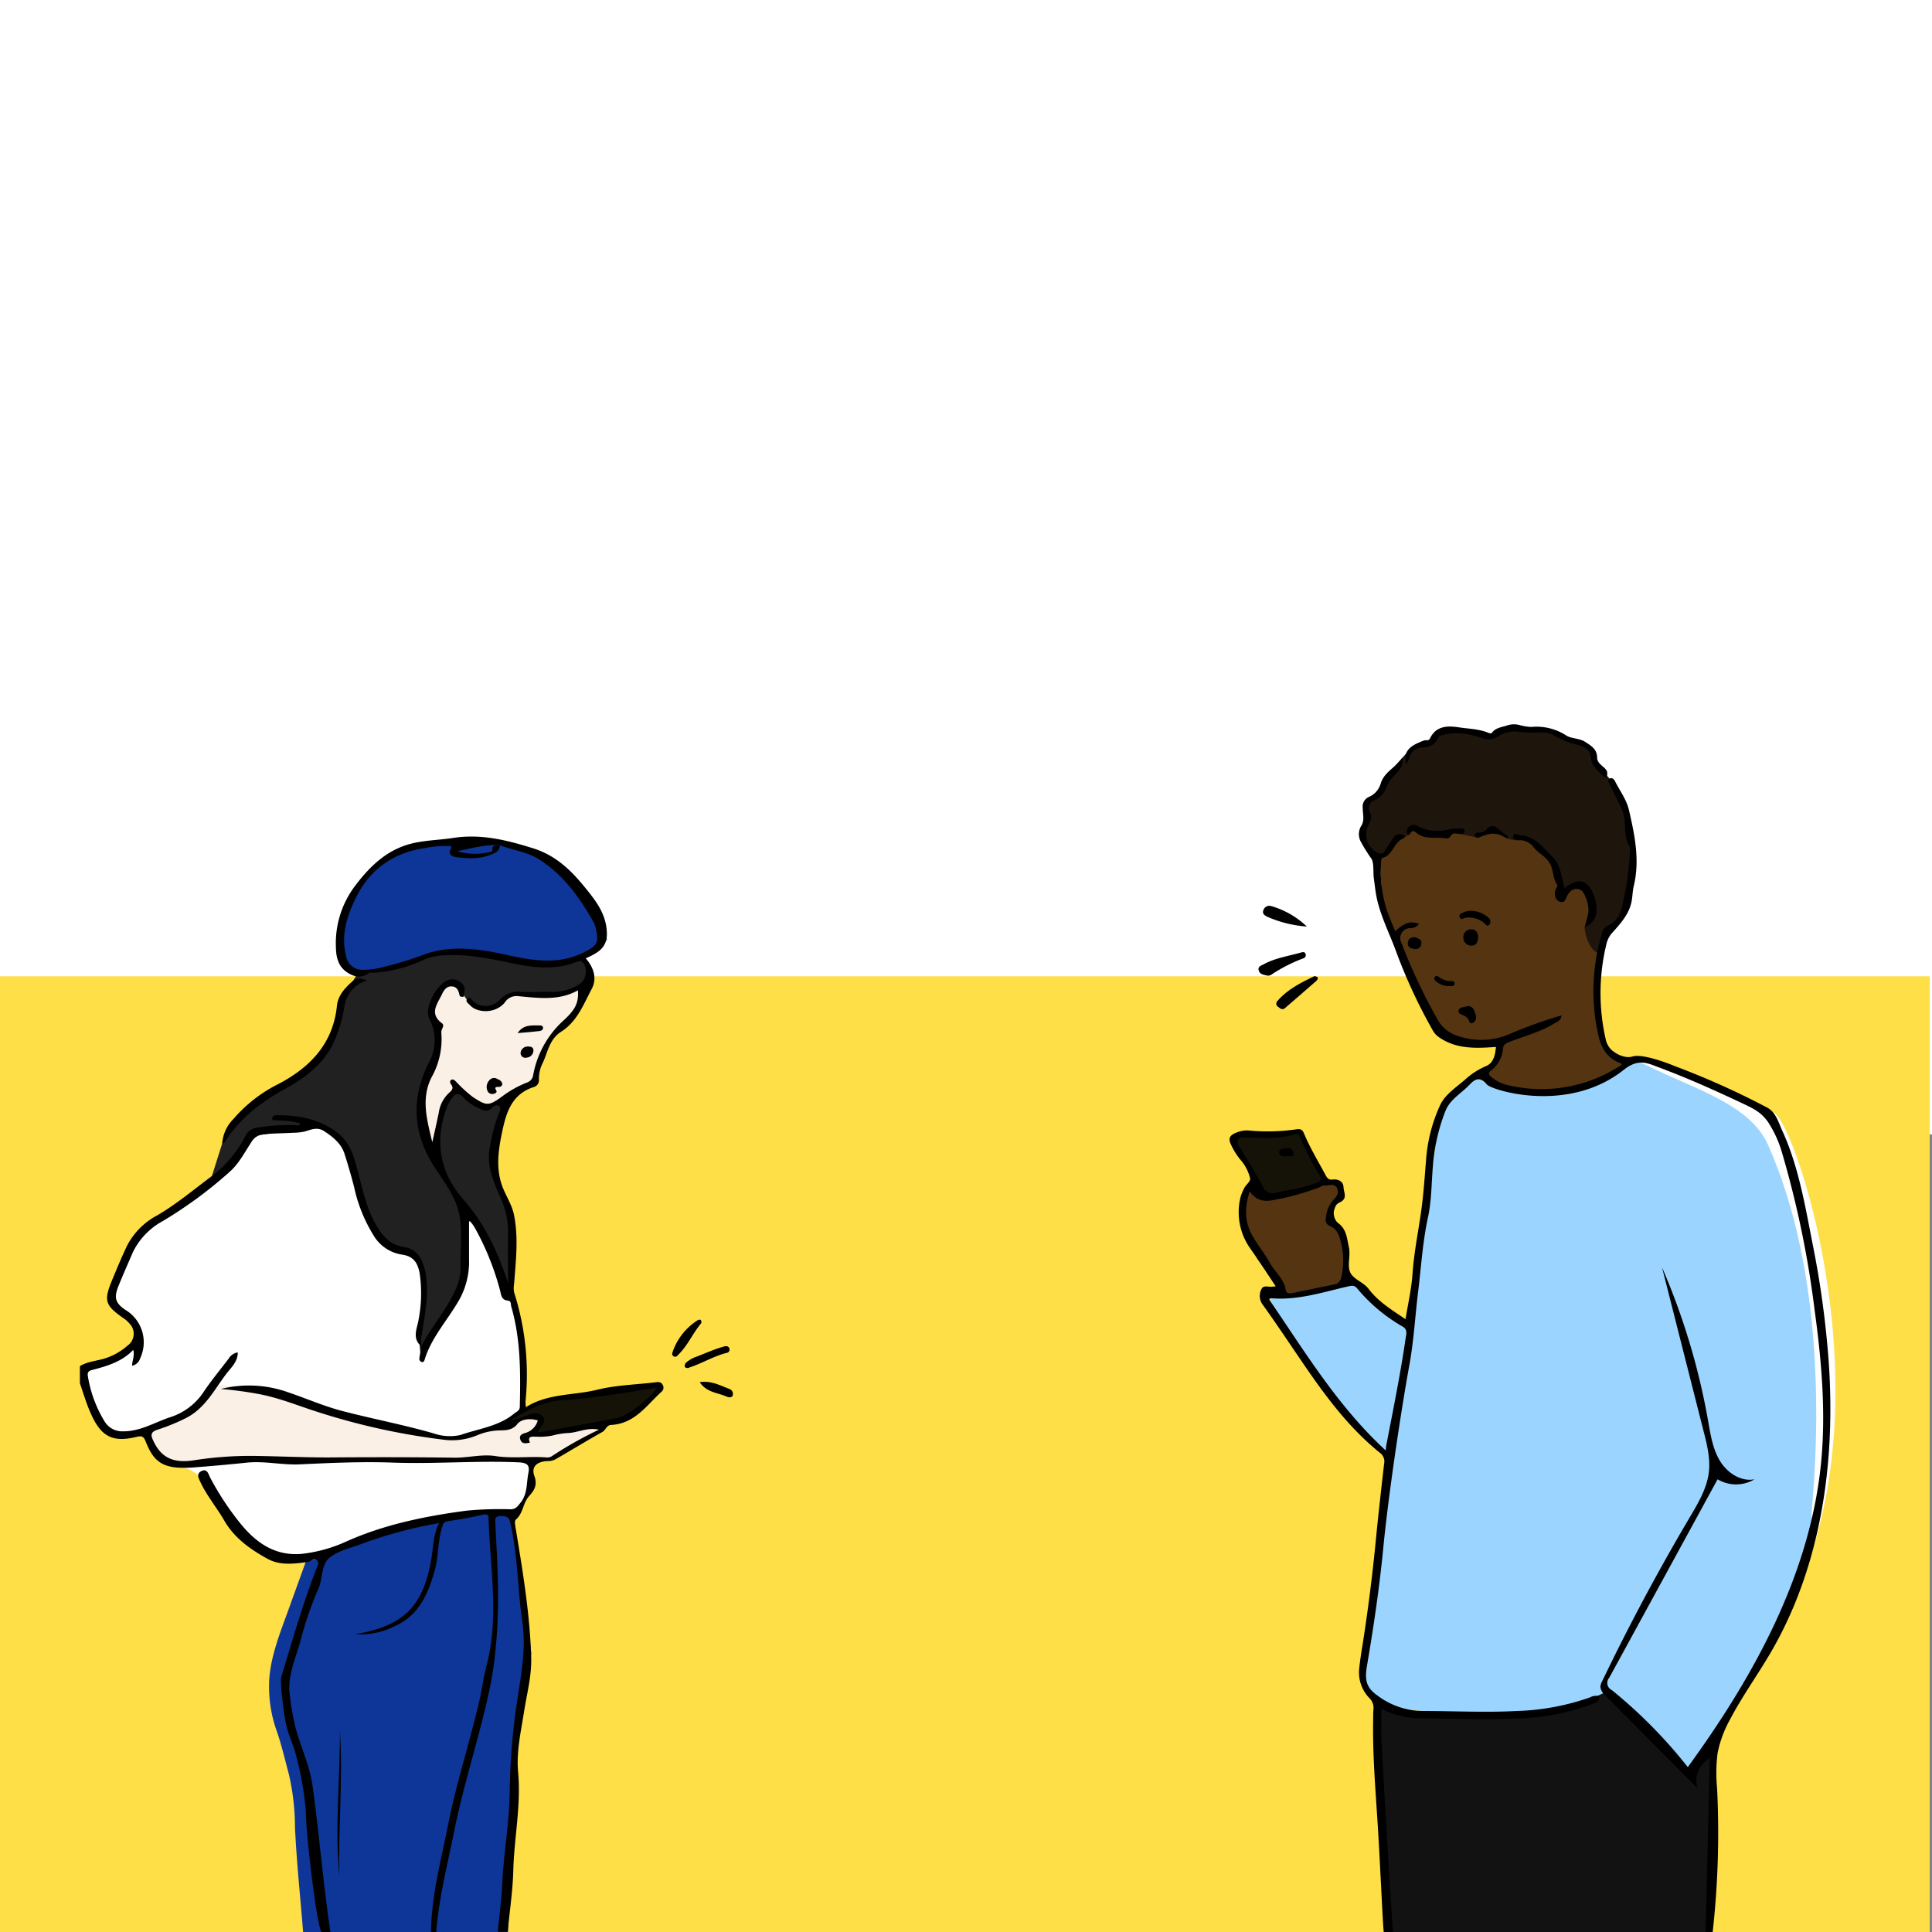 <svg xmlns="http://www.w3.org/2000/svg" viewBox="0 0 400 400"><rect x="0" y="0" width="400" height="400" fill="#808080" stroke="none"/><defs><style>.cls-1{fill:#fff;}.cls-2{fill:#ffdf47;}.cls-3{fill:#0d3698;}.cls-4{fill:#faf0e5;}.cls-5{fill:#212121;}.cls-6{fill:#151308;}.cls-7{fill:#121212;}.cls-8{fill:#9bd5ff;}.cls-9{fill:#543411;}.cls-10{fill:#1e150c;}</style></defs><title>start a dialogue</title><g id="Layer_1" data-name="Layer 1"><rect class="cls-1" width="400" height="234.87"/><rect class="cls-2" x="-0.47" y="202.13" width="400" height="197.87"/></g><g id="Layer_3" data-name="Layer 3"><path class="cls-3" d="M63.39,323.11l-3.51,9.73c-1.8,5-4.18,10.72-4.17,16.08a27,27,0,0,0,1.51,9.26c1.06,3,1.78,6.18,2.62,9.28a49.43,49.43,0,0,1,1.23,10.78c.33,7.28,1.11,14.53,1.69,21.8H101.6l1.48-32.1V362.6l3.36-20.28-3.69-28.86A68.28,68.28,0,0,0,63.39,323.11Z"/><path class="cls-1" d="M65.44,233.21,53,235.11l-10.9,11-13.55,9.61-4.83,10.72V270L28.32,275l-.23,3.42L25,280.58l-7.31,2.83,1.06,6.48,3.3,6.75h7.78l2.71,5.8,4.57,1.47s3.2-.7,6.39,4.6c0,0,6.45,16.73,21.49,14.38,0,0,19.28-10.14,41.31-9.43,0,0,4.12-2.17,3.66-9.66L108.22,292S110.58,266.56,96,250.3l-4.66-2.61Z"/><path class="cls-4" d="M123,295.41l-12.72,1.7,1.4-3.62-3.23-.12-14.57,4.28c-14.28-2.38-27.72-5.21-37.8-9.9l-11.49-1.11c-2.25,3.89-7,7.21-14,10,0,0,.89,8.36,10.75,6l57.18-.54h15.23l11.41-5.9Z"/><path class="cls-4" d="M90.48,237.76,92,229l2.4-3.75,6.84,3.75,9.71-5.29c-2.3-2.4,9.15-15.88,9.15-15.88l1.34-3.56-4.62,1.54-6,.41L106,206l-4.71,3-3.82-.87-1.6-3.05a3.19,3.19,0,0,0-3.44-1.65h0L90.48,206l-1.25,3.65,2,2.64-.61,5.54-2.11,4.91-1.25,8.08,2.31,7.41Z"/><path class="cls-5" d="M120.73,198.28c-3.49,2.26-11.58,1.91-24-.89a12.92,12.92,0,0,0-7,.37c-5.7,1.93-11.1,3.41-15.61,3.5l-2.32,4.26-1.91,5.74-3.29,7.56-4,3.38-7.12,4.4L48.08,233,46,236.76l-2.2,6.94L47,242.4l6-7.29,6.26-1,4.6-.94H67l4.24,3.55L74,244.84l1.22,5.64,2.64,4.87,3.61,3.36,4.27,1.22,1.46,2.89.67,3.81-.81,8.11a17.87,17.87,0,0,0,.06,5.82l5.1-8.34,3.9-7.38V251.45l-4.95-8.8-4-10.37v-6.74l2.34-5.32,1.2-4,.43-3.95-2-2.64L90.48,206l1.92-2.59,1.72-.06,3.32,4.76,3.82.87,4.71-3,10.87-.2,4.62-1.54.82-2.79Z"/><polygon class="cls-5" points="104.76 267.79 105.47 267.79 106.42 254.07 102.97 244.23 102.68 237.76 104.76 229.15 102.99 228.06 101.26 229 94.85 226.06 92.7 227.21 90.83 232.52 90.83 241.74 96.13 251.44 101.02 257.34 104.76 267.79"/><path class="cls-3" d="M67,323.11l-9.08,25.15,6,20.57L66.34,400h38.84l1.47-32.1V362.6L110,342.32l-3.69-28.86A68.28,68.28,0,0,0,67,323.11Z"/><polygon class="cls-3" points="92.44 175 85.53 175 76.95 180.16 72.7 186.4 70.13 195.32 71.69 200 74.1 201.26 79.61 200.84 85.95 198.97 93.22 197.09 99.79 198.05 110.02 199.6 116.56 199.58 122.89 197.07 125.68 194.52 123.64 188.74 119.21 183.5 114.08 178.59 109.11 175.81 100.73 173.8 92.44 175"/><polygon class="cls-6" points="104.59 294.5 110.7 290.45 136.01 286.64 136.98 287.33 131.57 292.65 129.43 293.96 110.75 297.05 111.89 294.66 111.23 293.31 109.36 293.26 104.59 294.5"/><path class="cls-7" d="M285.44,352.75a449.43,449.43,0,0,0,2.24,48.16h65.95s2.24-32.28.53-38.36L349.9,367l-17.69-16.62C319.69,356.55,304.26,357.61,285.44,352.75Z"/><path class="cls-8" d="M262.39,267.77S273,291.7,288.74,301.44l-7.3,45.87,4,5.44s28.09,6.73,46.77-2.34L349.9,367l15.34-23.95,5.57-11.94,2.55-8.93,3-5.45,1.11-11.59,1.4-7.32-1.3-22.08-3-15.21-2-16.24-5.59-14-24.93-11.16h-3.94l-5.73,4.09-6.7,2.55-10.26.87-8.07-2.6-1.78-1.45-7,5.4-1.9,12.84-2,11.39-2.9,22.25-12.2-9.15S268.59,269.35,262.39,267.77Z"/><path class="cls-9" d="M278.12,255.75l-2.58-3.29,1.47-4.18,1.11-2.15L277,244.74h-3.56l-11.06,2.78-3.69-1.64-1.27,4.81.55,4.17,2.36,5.77,5.45,7.14c3.78,1.42,13.77-2.4,13.77-2.4l-.73-5.44Z"/><path class="cls-9" d="M330.79,196.48c-1.64-2.24-.87-7.37-.87-7.37l-.34-3.09-3.09-2.4-3.43,1.71.34-1.2-1-4.58-2.29-2.8-4.75-3.37a5.06,5.06,0,0,1-3.48-.52l-3.1-1.31-2.7,1.18-3.36-.53h-1.31l-2.12.53-2.8-.39-4.12-.79-2.86,1.77-2.64,3.49-1.22.53.6,10.84,5.71,13.52,4.77,11.62,7.08,2.9,7.13-.16-1.6,4.17-2.24,2.09c.31,5,18.65,3.5,18.65,3.5q7-1.77,10.48-5.74v-.9C329,221,330.79,196.48,330.79,196.48Z"/><path class="cls-10" d="M283.06,169.51l-.52,2.69v2.42l1.82,2.42,1.26.3,1.22-.53a7.87,7.87,0,0,1,4-3.44c.55-.2.62-.64,1.8-1.51l6.62.87,2.12-.53,1.23.53,3.41.71,3.92-1.24a5.72,5.72,0,0,0,5.39,1.62l3.2,1.83,1.55,1.1,2.29,2.8,1,4.58-.34,1.2,3.43-1.71,3.09,2.4-1.49,6s.35,4.53,3.19,5.51l1.85-5.13,3.44-3.81,1.58-11.88-1-4.51-.62-5.13L334,162l-2.88-3.1-1.18-2-.23-1.39-3.32-2.08-2.15-.51-2.53-1.29-3.39-.57h-2.93l-2-.33-3,1-2.07.9-3.89-1.18-3.84-.17-2.7.51-1,1.41-2.08,1.07-2.73.56-.69.88-2.57,2.88-1.91,2.4-1.22,3.26L283,166Z"/><polygon class="cls-6" points="255.04 236.15 262.39 247.52 274.65 244.43 269.11 234.32 257.08 234.74 255.04 236.15"/><path class="cls-1" d="M340.91,218.89l-2.76.29c11.28,6,23.9,8.85,27.91,17.87,11.82,26.6,10.52,59.91,9,76.2l.13,7.88c13.21-41.07-4.56-90.89-8.14-90.79s-26.11-11.45-26.11-11.45"/></g><g id="Layer_2" data-name="Layer 2"><g id="idUJy6.tif"><path d="M89.23,400c.1-7.41,2-14.53,3.45-21.74,1.71-8.83,4.53-17.38,6.56-26.11.56-2.41.85-4.88,1.48-7.26,2.66-10.07.77-20.18.44-30.27,0-.87-.1-1.27-1.27-1-2.35.58-4.77.94-7.17,1.34-.66.11-.88.24-1.12,1-1,3-.76,6.21-1.61,9.23-1.33,4.76-3.26,9.28-8.27,11.49a15.58,15.58,0,0,1-8.11,1.66c9.42-1.67,14-5.17,15.73-15.82.39-2.34.34-4.77,1.58-7.18a92,92,0,0,0-15.59,4.13c-2.37.94-5.08,1.47-7,2.95s-1.44,4.41-2.44,6.58a71.66,71.66,0,0,0-3.75,11c-1,3.48-2.65,7.17-2.16,10.81a55,55,0,0,0,1.24,7c1.1,4.06,2.88,7.66,3.49,11.89C66,379,67,390.74,68.41,400c.09.58-.82.17-1.74.13s-3.35-20.25-3.35-25.09a64.75,64.75,0,0,0-2.23-12.36c-.57-1.88-1.42-3.66-1.84-5.57-.52-2.33-1.33-9-1-10,2.27-7.4,4.37-14.85,7.17-22.1.23-.58.79-1.43.18-2s-1.22.29-1.87.38c-2.84.37-5.7.79-8.35-.66-3.63-2-6.91-4.34-9-8-1.55-2.67-3.58-5.08-4.89-7.89-.37-.8-.88-1.7.16-2.24,1.23-.65,1.5.59,1.83,1.25a57.91,57.91,0,0,0,5.79,8.94c3.25,4.2,7.32,7.49,13.3,6.91a30.2,30.2,0,0,0,9.24-2.6c7.9-3.51,16.3-5.21,24.84-6.34a72.36,72.36,0,0,1,9-.28c1.13,0,1.47-.56,2.1-1.34,1.52-1.89,1.22-4.06,1.64-6.13.33-1.66-.19-2.17-2.08-2.25-8.63-.38-17.26.37-25.89.06-6.47-.24-12.93.06-19.39.36-3.67.16-7.31-.74-11-.35s-7.42.72-11.14,1c-6.27.44-8.06-1.19-9.73-5.38-.37-.93-.67-1.22-1.73-1-5,1.26-7.41.06-9.5-4.52-1-2.13-1.63-4.36-2.39-6.55v-3.53c1.45-.91,3.19-1.05,4.79-1.49a13,13,0,0,0,5.07-2.76,3,3,0,0,0,.45-4.53,5.42,5.42,0,0,0-1.17-1.07c-3.93-2.73-4.25-3.65-2.49-7.92,1-2.41,2-4.83,3.12-7.18a14.84,14.84,0,0,1,6.22-6.26c4.18-2.44,7.83-5.56,11.69-8.41A24.82,24.82,0,0,0,50.91,235c.74-1.32,2-1.55,3.23-1.67a41.07,41.07,0,0,1,6.92-.38c.35,0,.81.26,1.1-.29-1.86-.75-3.84-.57-5.76-.77-.17-.81.37-1,.92-1,4.73,0,9.18.85,12.89,3.91,2,1.66,2.8,3.92,3.48,6.28,1.24,4.3,1.94,8.78,4.3,12.75,1.3,2.17,2.8,3.9,5.61,4.34s3.92,2.58,4.44,5.09c.91,4.34-.05,8.57-.68,12.81a6.52,6.52,0,0,0-.08,2.71c-2.1-1.69-.87-3.8-.6-5.66a28.71,28.71,0,0,0,.2-9.52c-.4-2.06-1.18-3.53-3.75-3.86a8.29,8.29,0,0,1-5.81-4,31.51,31.51,0,0,1-4-9.95q-.9-3.5-2-6.93c-.69-2.09-2.32-3.43-4.17-4.64-1.5-1-2.75-.31-4.14.07a12.21,12.21,0,0,1-2.43.24c-2,.13-4.08.09-6.11.34a3.16,3.16,0,0,0-2.48,1.68c-1.32,2-2.5,4.29-4.27,5.91a89.21,89.21,0,0,1-14,10.34,14.62,14.62,0,0,0-6.22,6.48c-1,2.33-2.05,4.68-3,7.05s-.6,3.48,1.47,4.87a7.81,7.81,0,0,1,3.06,10,2.22,2.22,0,0,1-1.68,1.56c0-1.07.57-2,.24-3.28-2.41,2.52-5.52,3.37-8.63,4.19-1,.27-.82.95-.72,1.52a25.72,25.72,0,0,0,3.31,8.93,4.29,4.29,0,0,0,4,2.22c3.48,0,6.34-1.77,9.43-2.84a13.05,13.05,0,0,0,7-5.05c1.64-2.48,3.55-4.78,5.35-7.14A2.68,2.68,0,0,1,49.23,280c0,1.95-1.36,3.11-2.32,4.37-2.55,3.31-4.39,7.22-8.5,9.27A41.25,41.25,0,0,1,32.62,296c-1.53.5-1.39,1.2-.89,2.28,1.61,3.46,4.06,4.74,8.46,4.05a75.45,75.45,0,0,1,12.36-.9c5.51.07,11,.36,16.54.31,8.37-.06,16.75-.06,25.12.06,2.81,0,5.6-.76,8.34-.34,3.61.56,7.19,0,10.78.3a1.77,1.77,0,0,0,.93-.28A81.56,81.56,0,0,1,124,296c-2.43-.52-4.31.6-6.34.69a14.43,14.43,0,0,0-3.2.51,13.84,13.84,0,0,1-3.45.25c-.86,0-1.9-.17-1.29,1.24-.73.1-1.57.37-1.94-.52-.29-.68-.11-1.17.8-1.44a3.73,3.73,0,0,0,2.76-2.64c-1.62-.52-3.47-.24-4.21.72-1.06,1.36-2.46,1.3-3.6,1.34a12.68,12.68,0,0,0-4.72,1,13.57,13.57,0,0,1-7.15.9,139.85,139.85,0,0,1-25.92-5.73c-4-1.27-7.87-2.88-12-3.67a79.25,79.25,0,0,0-8-1.08,24,24,0,0,1,13.77.64c3.9,1.31,7.69,3,11.67,4,6.21,1.61,12.54,2.8,18.7,4.59a10.13,10.13,0,0,0,5.45.3c3.74-1.31,7.92-1.78,11.1-4.42.48-.4,1.17-.58,1.19-1.43.16-7,.2-14-1.78-20.77-.12-.41.07-1.13-.73-1.21-1.24-.13-1.34-1.07-1.54-1.95a56,56,0,0,0-5.73-13.94c-.15-.26-.29-.6-.73-.51v7.83a16.21,16.21,0,0,1-1.77,7.93c-2.33,4.33-5.91,8-7.39,12.77-.09.32-.21.69-.64.59a.68.68,0,0,1-.48-.78c.11-.83.26-1.66.4-2.49,2.1-4.09,5.28-7.57,7.13-11.8a10.77,10.77,0,0,0,1-4.72c-.13-3.58.43-7.19-.26-10.73s-3-6.61-5.06-9.7c-4.57-7-5-14.19-1.3-21.68a9.51,9.51,0,0,0,.16-9.14c-1.19-2.28,1.57-7.45,4.13-8.12a2.72,2.72,0,0,1,2.59.77c1,.84.37,1.85.41,2.74-.6.14-.84-.08-.89-.3-.21-.95-.53-1.82-1.73-1.82-1,0-1.54.85-1.89,1.59-.92,2-2.76,4,0,6.06.64.48-.23,1.22-.15,1.92A16.06,16.06,0,0,1,89.37,223c-2.29,4.49-.93,9,.13,13.48.45-2,.93-4.09,1.35-6.14a6.89,6.89,0,0,1,2.15-4.1c.48-.42,1-.92.43-1.67-.25-.32-.38-.77,0-1s.75.13,1,.39a29.31,29.31,0,0,0,3.38,3.1c2.83,1.9,3.33,2,6.08,0a21.76,21.76,0,0,1,5.24-2.94,1.92,1.92,0,0,0,1.27-1.59,20.08,20.08,0,0,1,6-11c2.82-2.53,3.41-3.94,3.26-6.5-4,2.25-8.31,1.58-12.54,1.2a2.87,2.87,0,0,0-2.66,1.4c-2.1,2.38-5.75,2-7.07.56-.36-.4-1.16-.85-.63-1.41s.88.28,1.26.56a3.92,3.92,0,0,0,5.48-.39,5.13,5.13,0,0,1,4.34-1.59c2,.12,4.09-.05,6.13,0a10.17,10.17,0,0,0,6.12-1.69c1.43-.9,1.66-3.67.3-4.65-.17-.13-.6,0-.85.07-4.85,2-9.73,1.15-14.59.12-4.46-.94-8.91-1.76-13.52-1.39a11.38,11.38,0,0,0-3.69.88,27.67,27.67,0,0,1-10.71,2.7c-.21,0-.48-.08-.6,0-1.61,1.25-3.19.87-4.66-.15-1.77-1.22-2.18-3.15-2.22-5a19.73,19.73,0,0,1,3.85-12.69c3-4,6.52-7.57,11.76-8.9,2.82-.71,5.78-.73,8.62-1.17,5.83-.9,11.13.44,16.53,2.12s8.68,5.4,11.85,9.43c1.94,2.47,3.46,5,3.49,8.32,0,3-2.06,4-4.38,5.05,1.67,1.91,2.38,4.19,1.25,6.31-1.7,3.2-3,6.76-6.36,8.9-2.35,1.51-2.73,4.08-3.72,6.3a7.29,7.29,0,0,0-.86,3.58,1.45,1.45,0,0,1-1,1.54c-4.4,1.37-5.66,4.94-6.48,8.68s-1.53,7.74-.21,11.59c.73,2.15,2.1,4,2.55,6.33.93,4.75.35,9.46,0,14.18a4.85,4.85,0,0,0,0,1.74,55.83,55.83,0,0,1,2.36,22.6,10.45,10.45,0,0,0,.08,1.18c4.56-2.88,9.82-2.41,14.69-3.59,4-1,8.19-1.07,12.29-1.58.61-.08,1.07,0,1.36.57a1.1,1.1,0,0,1-.28,1.42c-3.09,2.82-5.5,6.59-10.41,6.86-1,.05-1.08,1.05-1.79,1.44-3.16,1.77-6.26,3.66-9.4,5.48a3.34,3.34,0,0,1-1.7.56c-2.44,0-3.72,1.13-3,3.1s-.15,3.1-1.11,4.17c-1.3,1.45-1.18,3.52-2.72,4.84-.37.31-.13,1.38,0,2.08,1.45,8.82,2.92,17.63,3.17,26.57.1,3.72-.89,7.37-1.46,11-.66,4.2-1.64,8.48-1.25,12.61.64,6.92-.83,13.63-1,20.45-.12,4.22-.76,8.42-1.16,12.64h-2.05c.32-3.31.76-6.6.92-9.91.3-6.37,1.47-12.68,1.55-19.06a139,139,0,0,1,1.11-15.78c.65-5.09,1.78-10.13,1.8-15.31,0-2.88-.56-5.66-.82-8.49-.5-5.43-.76-10.87-2-16.24-.3-1.35-1-1.25-2-1.29-1.18,0-1.1.68-1.07,1.42.05,1.11.1,2.22.16,3.32.65,10.9.78,21.75-1.65,32.51-2.1,9.35-5.1,18.48-7,27.88-1.41,7-3.16,13.85-3.76,21Zm14.25-225c-3-.22-5.89.66-8.82,1.22a12.75,12.75,0,0,0,6.85.16c.18,0,.48-.21.46-.27-.24-1.32.85-1,1.51-1.11a1.72,1.72,0,0,1-1.14,1.63c-2.48,1.25-5.11,1.19-7.75.85-.8-.1-1.87-.39-1.29-1.66.4-.87-.35-.62-.73-.66a19.54,19.54,0,0,0-4.25.37c-6.79.91-11.69,4.4-14.59,10.25-1.87,3.77-3.18,7.76-2.1,12.08a3.4,3.4,0,0,0,3.09,2.92,15.43,15.43,0,0,0,3.82-.37,76.55,76.55,0,0,0,9.85-3c5.44-1.75,11-.92,16.44.28s10.77,2.13,16.09-.53c2.58-1.3,3.1-1.93,2.49-4.67a6.16,6.16,0,0,0-.57-1.66c-2.87-5.08-6.29-9.83-11.37-13C109.16,176.4,106.16,176,103.48,175Zm1.72,90.58c0-3.43-.09-6.87,0-10.29a17,17,0,0,0-1.59-7.34c-1.38-3.27-2.94-6.51-2.21-10.31a36.31,36.31,0,0,1,1.83-7c.22-.53.64-1.19.14-1.63s-1.15,0-1.57.42a1.72,1.72,0,0,1-2.23.21,10.67,10.67,0,0,1-3.51-2.27c-1.12-1.4-1.89-.91-2.67.22a6.41,6.41,0,0,0-.68,1.19c-2.88,7.19-1.79,13.92,3.36,19.72C100.58,253.64,103.12,259.46,105.2,265.62Zm6.32,31c5.44-1,10.87-2,16.28-3,2.22-.44,7.27-4.44,8.21-6.3-6.52,1.05-13,2.22-19.65,2.62-4.12.25-7.4,2.24-10.75,4.18a13.82,13.82,0,0,0,2.87-.78c1.27-.47,2.7-1.21,3.8-.12s-.41,2.08-.79,3.11A1.82,1.82,0,0,0,111.52,296.64Z"/><path d="M76,203a6.55,6.55,0,0,0-4.72,5.56,29.32,29.32,0,0,1-2.36,7.63c-2.18,4.34-6,7.1-10.09,9.37-5,2.74-9.25,6.09-12.26,10.83-.09.14-.3.22-.57.42a8,8,0,0,1,2.36-5.17,29.86,29.86,0,0,1,8.73-6.93c7-3.52,11.86-8.54,12.67-16.48.21-2.1,1.63-3.67,3.21-5.06C73.7,202.44,74.59,202.45,76,203Z"/><path d="M145.21,273.9c-.18.24-.43.54-.66.86-1.37,1.85-2.34,3.95-4,5.6-.27.28-.51.69-1,.49s-.41-.65-.27-1a12.62,12.62,0,0,1,5-6.4C144.92,273,145.28,273.25,145.21,273.9Z"/><path d="M142.47,283.24c-.37,0-.67-.08-.71-.36a1,1,0,0,1,.22-.7,6.32,6.32,0,0,1,2.21-1.29c1.88-.72,3.71-1.56,5.67-2.1.51-.15,1-.12,1.16.43a.68.68,0,0,1-.58.88c-2.63.67-4.94,2.09-7.49,2.95C142.77,283.11,142.58,283.19,142.47,283.24Z"/><path d="M144.87,286.16c2.46-.35,4.23.7,6.09,1.38a1.1,1.1,0,0,1,.72,1.43c-.26.52-.93.32-1.44.1C148.47,288.31,146.27,288.28,144.87,286.16Z"/><path d="M104,224.42a.65.65,0,0,1-.66.61c-.63,0-1.05,0-.59.76.2.34-.14.58-.5.66A1.06,1.06,0,0,1,101,226a2,2,0,0,1,.32-2.34,1.22,1.22,0,0,1,1.62-.28C103.44,223.58,103.89,223.82,104,224.42Z"/><path d="M107.16,213.89c1.21-1.81,2.9-1.57,4.48-1.59.3,0,.72,0,.79.44s-.38.69-.75.73C110.29,213.64,108.89,213.74,107.16,213.89Z"/><path d="M110.44,217.42a1.49,1.49,0,0,1-1.36,1.54,1,1,0,0,1-1.3-.86,1.44,1.44,0,0,1,1.56-1.42C109.93,216.65,110.41,216.83,110.44,217.42Z"/><path d="M70.27,388.44c-1-10.07.18-20.13.09-30.19C71.06,368.31,70,378.37,70.27,388.44Z"/></g><g id="aLgZkR.tif"><path d="M317,150.51a11.25,11.25,0,0,1,7.23,1.74c1.19.75,2.71.53,4,1.37s2.4,1.51,2.44,3.21c0,1.18,1.11,1.67,1.77,2.44.38.44.35.78.28,1.45s-.94-.15-1.29-.5c-1-1-2-1.9-2.1-3.58s-2-2.3-3.3-2.55a20.81,20.81,0,0,1-4.6-2,5.47,5.47,0,0,0-2.62-.45,26.89,26.89,0,0,1-4.74-.17,6.19,6.19,0,0,0-3.85.94,3.46,3.46,0,0,1-3.28.41c-2.69-.85-5.53-1.45-8.39-.61-.27.08-.66.18-.73.37-.65,1.71-1.88,2.15-3.63,2.21a2.6,2.6,0,0,0-2.34,2,10.81,10.81,0,0,1-.69,1.45c-.83-2.89,1.11-4,3.71-4.94.4-.14.93.15,1.2-.42,1.24-2.64,3.68-2.64,5.93-2.3,2.07.32,4.23.32,6.22,1.17.19.08.57.13.64,0,.79-1.12,2.09-1.18,3.23-1.57a4.36,4.36,0,0,1,2.35-.11A11.91,11.91,0,0,0,317,150.51Z"/><path d="M331.16,351.19c0,1.14-.89,1.37-1.68,1.67a47.67,47.67,0,0,1-14.42,2.9c-7.08.35-14.17.07-21.25,0a17.2,17.2,0,0,1-7.81-2c0,2.27-.09,4.31,0,6.34.49,9,1,18.05,1.56,27.07q.46,7.59,1,15.17c0,.61,0,1-.73,1s-1.1-.16-1.15-.92c-.1-1.49-.27-3-.35-4.47-.37-6.77-.68-13.56-1.1-20.33-.46-7.3-1.08-14.58-.93-21.9,0-.64,0-1.27.07-1.9a2.86,2.86,0,0,0-.79-2.19,7.61,7.61,0,0,1-2.18-6.1c.22-2.16.63-4.48.89-6.18q1.62-10.56,2.63-21.18c.49-5,1.07-10.06,1.64-15.08a2.22,2.22,0,0,0-.89-2.32c-6.11-4.94-10.81-11.13-15.23-17.55-3-4.36-5.91-8.79-9-13.09a3,3,0,0,1-.29-3.19c.4-.94,1.42-.45,2.18-.54l.8-.08c-1.79-2.67-3.47-5.26-5.24-7.78a13,13,0,0,1-2.06-10.66,9.52,9.52,0,0,1,.78-1.89c.35-.77,1.42-1.39,1.18-2.15a9,9,0,0,0-1.67-3.37,14.12,14.12,0,0,1-2.31-3.62c-.65-1.38,0-2,1.74-2.56a5.39,5.39,0,0,1,2.26-.21,41.1,41.1,0,0,0,9.6-.27c1-.13,1.28.15,1.6.93,1.25,3,2.93,5.72,4.44,8.56.32.61.65,1,1.43.92,1.2-.16,2.23.39,2.28,1.56s.95,2.38-.85,3.2c-1.53.7-1.52,3.34-.19,4.3,1.67,1.22,1.75,3.17,2.15,4.92s-.4,3.8.29,5.25,2.72,2,3.78,3.38c2,2.66,4.8,4.37,7.66,6.29.52-3.24,1.23-6.26,1.44-9.32.31-4.6,1.27-9.09,1.88-13.63.44-3.36.66-6.75.94-10.12a32.69,32.69,0,0,1,2.91-11.26c1.08-2.28,3.38-3.69,5.26-5.36a15.37,15.37,0,0,1,4.29-2.73c1.51-.64,1.85-2.33,2-3.94-4.12.29-8.13.49-11.7-1.95a4.17,4.17,0,0,1-1.38-1.48A111.09,111.09,0,0,1,289.05,197c-1.53-4.19-3.68-8.15-4.28-12.65-.11-.8-.21-1.59-.32-2.39-.2-1.4.06-3.15-.49-4.14a34.53,34.53,0,0,1-2.2-3.52,3.28,3.28,0,0,1,.05-3.28c.77-1.18.32-2.47.33-3.7a2.18,2.18,0,0,1,1.31-2.34,4.34,4.34,0,0,0,2.42-2.78c.71-2.38,3.12-3.31,4.44-5.28.48,1.84-.93,2.75-1.77,3.79a7.61,7.61,0,0,0-1.42,2.08,4.75,4.75,0,0,1-2.55,2.9,1.66,1.66,0,0,0-1,2.35c.63,1.23.11,2.05-.37,3a4.26,4.26,0,0,0,1.83,5.43c.78.36,1.32.45,1.8-.49a23.1,23.1,0,0,1,1.73-2.57,1.47,1.47,0,0,1,1.64-.68c.57.14.9.63.25.9-1.95.82-2.08,3.52-4.29,4-.13,0-.2.5-.21.77a26.59,26.59,0,0,0,1.17,10c.49,1.45,1.12,2.84,1.74,4.41,1.45-1.35,2.87-2.34,4.93-1.53a2.15,2.15,0,0,1-1.85.88,2.05,2.05,0,0,0-1.83,2.95,118.9,118.9,0,0,0,7.35,15.67,7.23,7.23,0,0,0,4.3,3.68,14.79,14.79,0,0,0,10.77-.37,90.42,90.42,0,0,1,10.75-3.85c-.09,1.13-.93,1.31-1.5,1.66-2.9,1.79-6.21,2.61-9.35,3.85-.72.29-1.17.55-1.26,1.38a6.24,6.24,0,0,1-2.39,4.44c-.66.51-.7.86,0,1.43a8,8,0,0,0,3.34,1.65,29.84,29.84,0,0,0,23.62-4.2c0-.11-.06-.27-.13-.3-2.91-1-4.17-3.24-4.77-6.18a41.27,41.27,0,0,1,.85-20.76,2.3,2.3,0,0,1,1.42-1.67c1.62-.72,2.41-2.46,2.78-4.09a58.79,58.79,0,0,0,1.56-11.29c0-.29.13-.66,0-.85-1.58-2.27-.55-5.07-1.56-7.48-.77-1.85-1.8-3.56-2.59-5.39-.18-.42-.57-.86-.06-1.21s.92.12,1.12.49c1,2,2.4,3.81,2.9,6,1.19,5.17,2.28,10.36,1,15.69-.25,1-.25,2.06-.43,3.08-.49,2.8-2.38,4.78-4.17,6.79a5.29,5.29,0,0,0-1,1.91,42.92,42.92,0,0,0-.21,20,4.39,4.39,0,0,0,.8,1.74c.77,1,3,2.35,4.77,1.8s6.23.95,8.74,2a165.54,165.54,0,0,1,19.13,8.59c1.81,1,2.32,3.06,3.11,4.78,3.35,7.3,4.73,15.51,6.27,23.39a195.11,195.11,0,0,1,3.36,24.66q.29,4.23.32,8.46c.16,17.8-3.29,35.92-12.22,51.32-2.76,4.75-6,9.21-8.55,14.08a23.8,23.8,0,0,0-2.58,7,32.94,32.94,0,0,0-.1,7.16,186,186,0,0,1-1.16,32c-.09.71-.91,1.63-1.28,1L354,364a5.31,5.31,0,0,0-2.55,6.24L332.34,351a2.74,2.74,0,0,1-1-1.73,2.65,2.65,0,0,1,.35-1.15q8.34-17.37,18.17-34c1.74-2.93,3.55-6,3.94-9.34.33-2.84-.38-5.69-1.09-8.46l-8.61-33.93a141.45,141.45,0,0,1,9.54,31.76c.5,2.85.95,5.8,2.44,8.28s4.34,4.4,7.18,3.84a7.45,7.45,0,0,1-7.65,0l-22.42,41.07a1.64,1.64,0,0,0,.53,2.58,101.28,101.28,0,0,1,15.72,15.94c13.61-18.69,25.24-39.75,27.57-62.76,1.07-10.65.12-21.4-1.33-32A204.12,204.12,0,0,0,369,238.83a23.57,23.57,0,0,0-2.91-6.47c-1.46-2.12-3.12-2.87-5.33-3.92-5.77-2.73-11.47-5.27-17.47-7.51-2.19-.82-4.09-1.83-7.07.54-11.61,9.25-27.43,4.21-28.37,3.07-1.27-1.55-2.31-1.34-3.56,0-1.68,1.79-4,3-5,5.4a39.1,39.1,0,0,0-2.63,11.56c-.3,3.49-.26,7-1,10.47-1.12,5.12-1.42,10.35-2.06,15.54-.62,5-.89,10.1-1.8,15.08-1.88,10.34-4.38,27.35-5.4,37.81-.79,8.21-2,16.35-3.38,24.48-.44,2.67-.34,4.41,2.14,6.14a15.78,15.78,0,0,0,9.23,3.22c6.56,0,13.12.35,19.69,0a49.89,49.89,0,0,0,15.13-2.82A2.58,2.58,0,0,1,331.16,351.19Zm-44.25-50.88a9.39,9.39,0,0,1,.1-1.05c1.42-7.36,2.92-14.7,4-22.12.12-.85.5-1.84-.58-2.47a34.68,34.68,0,0,1-9.46-7.93c-.5-.61-1-.6-1.78-.42-5.24,1.19-10.4,2.91-15.88,2.48-.24,0-.46,0-.52.28C270.21,279.92,277,291.2,286.91,300.31Zm-28.17-53.68c-1,3.21-1.12,6,.34,8.81,1.09,2.1,2.64,3.89,3.78,5.95s3,3.36,3.34,5.72c.11.68.78.73,1.4.6l8.56-1.76a1.75,1.75,0,0,0,1.51-1.38,15.12,15.12,0,0,0,0-7.14c-.34-1.52-.77-3-2.47-3.67a1.28,1.28,0,0,1-.69-1.47,6.22,6.22,0,0,1,1.46-3.76c.76-.75,1.34-1.59.82-2.58-.62-1.16-1.85-.31-2.77-.52-.18,0-.4.2-.61.29a52.87,52.87,0,0,1-9.71,2.73C261.76,248.84,260.09,248.62,258.74,246.63ZM258,235.5c-.31.09-1.27-.23-1.65.48s.19,1.3.54,1.89c1.52,2.57,3.15,5.08,4.53,7.71a2.23,2.23,0,0,0,2.88,1.32c2.73-.6,5.46-1.18,8.14-2,1-.3,1.34-.62.73-1.66a50.48,50.48,0,0,1-4.07-7.95c-.22-.58-.44-.66-1-.47C264.9,235.9,261.63,235.58,258,235.5Z"/><path d="M323.92,183.87c3-2.37,5-1.73,6.24,2,.93,2.93.3,5-2,6.1.26-1.35.89-2.53.7-3.86a6.77,6.77,0,0,0-.37-1.83c-.42-1-.74-2.21-2.06-2.23-1.16,0-1.76.9-2.19,1.89-.18.42-.34.88-1,.81a1.38,1.38,0,0,1-1.16-.91,2.11,2.11,0,0,1,0-1.67c.13-.32.46-.79.35-.94-1-1.37-.73-3.12-1.61-4.57s-2.44-2.06-3.4-3.37a3.44,3.44,0,0,0-2.85-1.33c-.52,0-1.39-.15-1.27-.82.16-.86.9-.26,1.42-.23,3,.23,4.65,2.44,6.6,4.37S323.24,181.67,323.92,183.87Z"/><path d="M262.41,202c-.72-.19-1.57-.22-1.81-1.09s.62-1,1.21-1.36c2.36-1.24,5-1.61,7.5-2.33.35-.09.84-.24,1,.3a.69.69,0,0,1-.4.87,32.35,32.35,0,0,0-6.85,3.51A1.8,1.8,0,0,1,262.41,202Z"/><path d="M272.15,202.09c.27.09.55.11.65.25s0,.53-.24.72c-2.17,1.89-4.33,3.78-6.51,5.65-.61.54-1.05,0-1.5-.31s-.37-.82-.05-1.19C266.59,204.81,269.36,203.44,272.15,202.09Z"/><path d="M270.57,191.83a24.62,24.62,0,0,1-8.13-2c-.54-.27-1.11-.58-.91-1.25a1.31,1.31,0,0,1,1.62-1A17.88,17.88,0,0,1,270.57,191.83Z"/><path d="M301.82,172.63c-.6-.13-1.12-.16-1.49.49a1,1,0,0,1-.86.48c-2-.43-4.13.34-6-1-.49-.35-1-1-1.56.05-.25.46-.58.07-.62-.33a1.37,1.37,0,0,1,1.93-1.42,9.2,9.2,0,0,0,7.08.74,5,5,0,0,1,1.55-.08c.52,0,1.41-.22,1.36.56S302.35,172.59,301.82,172.63Z"/><path d="M304.8,188.59a5.48,5.48,0,0,1,3.39,1.43,1,1,0,0,1,.18,1.39c-.5.58-.77-.07-1.09-.31a5,5,0,0,0-3.82-1.09c-.46.08-1.07.59-1.27-.19-.16-.63.51-.76,1-1A3.46,3.46,0,0,1,304.8,188.59Z"/><path d="M306.05,193.9c-.1.93-.22,1.86-1.35,1.88a1.65,1.65,0,0,1-1.73-1.73,1.59,1.59,0,0,1,1.62-1.64C305.56,192.37,305.94,193.08,306.05,193.9Z"/><path d="M303.72,208.32a1.33,1.33,0,0,1,1.52,1c.27.68.61,1.4.11,2.13-.32.46-1,.56-1.12.12-.31-1-1-1.26-1.81-1.61a.64.64,0,0,1-.42-.83C302.36,208.34,303.22,208.62,303.72,208.32Z"/><path d="M312.1,173.64a5.29,5.29,0,0,0-5.79-.32c-.21.12-.89.3-.93-.32s.44-.62.86-.63a1.77,1.77,0,0,0,1.5-.61c.85-1,1.7-.93,2.62,0a15.53,15.53,0,0,0,1.76,1.32Z"/><path d="M292.81,194c.79.28,1.6.45,1.46,1.46a1.18,1.18,0,0,1-1.48,1c-.64-.11-1.4-.3-1.31-1.26S292.2,194.13,292.81,194Z"/><path d="M300,204.17a4,4,0,0,1-2.67-1c-.27-.23-.52-.51-.28-.87s.59-.23.89,0a4.35,4.35,0,0,0,2.2.82c.42,0,1.07-.09,1,.57S300.38,204.1,300,204.17Z"/><path d="M266.48,239.4c-.7,0-1.63.06-1.64-.81s.93-.79,1.58-.88a1.14,1.14,0,0,1,1.38,1.11C267.8,239.62,267,239.31,266.48,239.4Z"/></g></g></svg>